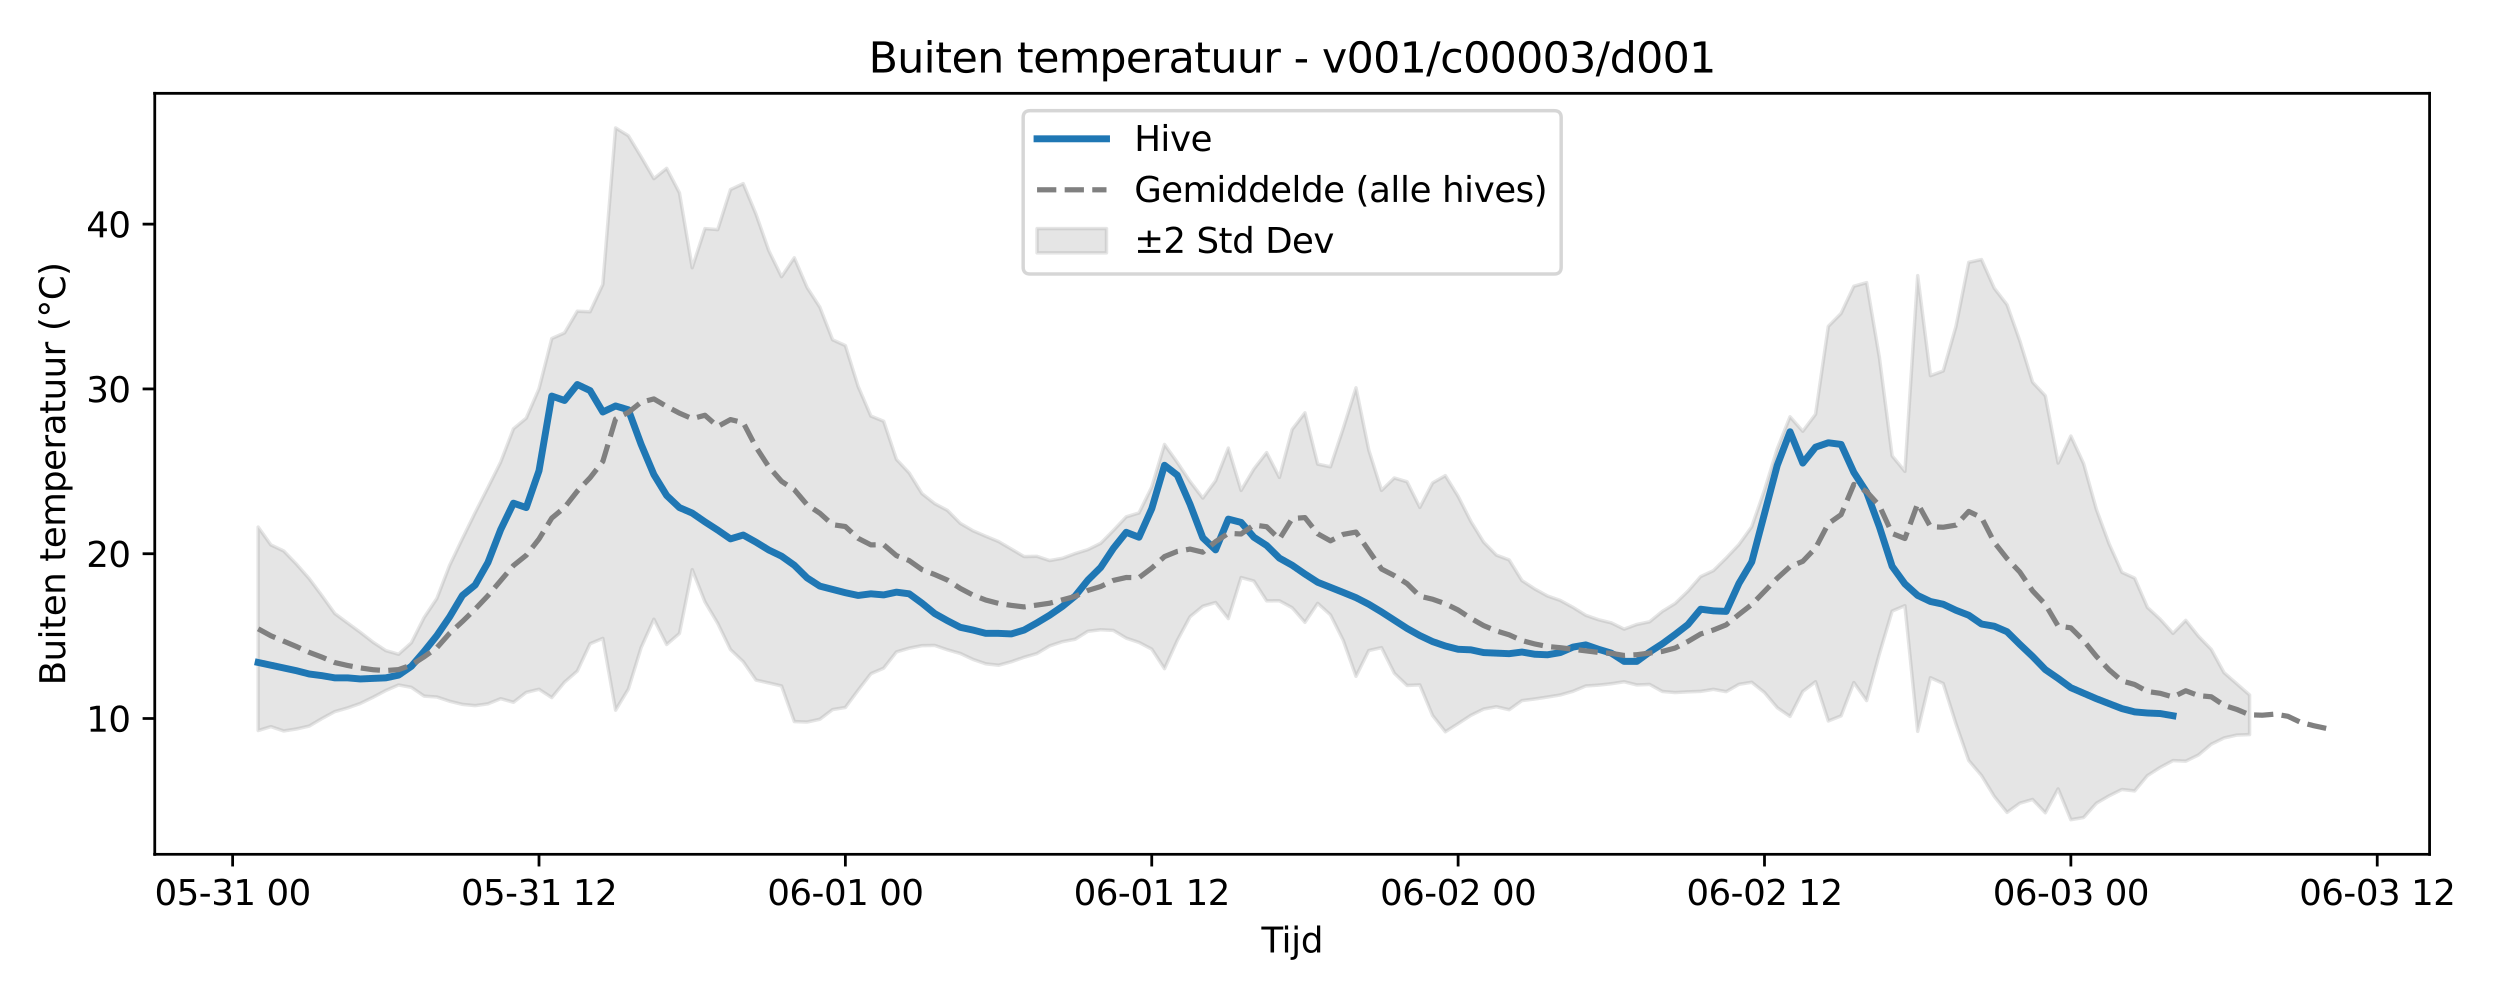 <?xml version="1.0" encoding="utf-8" standalone="no"?>
<!DOCTYPE svg PUBLIC "-//W3C//DTD SVG 1.1//EN"
  "http://www.w3.org/Graphics/SVG/1.1/DTD/svg11.dtd">
<svg xmlns:xlink="http://www.w3.org/1999/xlink" width="720pt" height="288pt" viewBox="0 0 720 288" xmlns="http://www.w3.org/2000/svg" version="1.1">
 <defs>
  <style type="text/css">*{stroke-linejoin: round; stroke-linecap: butt}</style>
 </defs>
 <g id="figure_1">
  <g id="patch_1">
   <path d="M 0 288 
L 720 288 
L 720 0 
L 0 0 
z
" style="fill: #ffffff"/>
  </g>
  <g id="axes_1">
   <g id="patch_2">
    <path d="M 44.57 246.04 
L 699.718 246.04 
L 699.718 26.88 
L 44.57 26.88 
z
" style="fill: #ffffff"/>
   </g>
   <g id="FillBetweenPolyCollection_1">
    <defs>
     <path id="mafaf1f0236" d="M 74.349 -136.209 
L 74.349 -77.598 
L 78.026 -78.73 
L 81.702 -77.476 
L 85.379 -78.054 
L 89.055 -78.889 
L 92.732 -81.057 
L 96.408 -83.054 
L 100.085 -84.105 
L 103.761 -85.395 
L 107.438 -87.184 
L 111.114 -89.134 
L 114.791 -90.727 
L 118.467 -90.047 
L 122.144 -87.52 
L 125.82 -87.263 
L 129.497 -86.037 
L 133.173 -85.136 
L 136.85 -84.778 
L 140.526 -85.296 
L 144.203 -86.785 
L 147.879 -85.745 
L 151.556 -88.594 
L 155.232 -89.489 
L 158.908 -87.082 
L 162.585 -91.539 
L 166.261 -94.733 
L 169.938 -102.599 
L 173.614 -104.147 
L 177.291 -83.462 
L 180.967 -89.549 
L 184.644 -101.487 
L 188.32 -109.662 
L 191.997 -102.379 
L 195.673 -105.554 
L 199.35 -123.949 
L 203.026 -114.654 
L 206.703 -108.478 
L 210.379 -100.929 
L 214.056 -97.42 
L 217.732 -92.135 
L 221.409 -91.308 
L 225.085 -90.444 
L 228.762 -80.182 
L 232.438 -80.052 
L 236.115 -80.852 
L 239.791 -83.643 
L 243.467 -84.246 
L 247.144 -89.214 
L 250.82 -93.976 
L 254.497 -95.57 
L 258.173 -100.243 
L 261.85 -101.325 
L 265.526 -102.056 
L 269.203 -102.113 
L 272.879 -100.852 
L 276.556 -99.803 
L 280.232 -98.083 
L 283.909 -96.818 
L 287.585 -96.413 
L 291.262 -97.418 
L 294.938 -98.711 
L 298.615 -99.766 
L 302.291 -101.98 
L 305.968 -103.198 
L 309.644 -103.898 
L 313.321 -106.19 
L 316.997 -106.634 
L 320.673 -106.436 
L 324.35 -104.211 
L 328.026 -102.979 
L 331.703 -101.054 
L 335.379 -95.421 
L 339.056 -103.541 
L 342.732 -110.378 
L 346.409 -113.392 
L 350.085 -114.474 
L 353.762 -109.835 
L 357.438 -121.669 
L 361.115 -120.664 
L 364.791 -114.949 
L 368.468 -114.971 
L 372.144 -112.98 
L 375.821 -108.771 
L 379.497 -114.234 
L 383.174 -110.917 
L 386.85 -103.578 
L 390.527 -93.223 
L 394.203 -100.642 
L 397.88 -101.481 
L 401.556 -94.111 
L 405.232 -90.589 
L 408.909 -90.745 
L 412.585 -81.924 
L 416.262 -77.248 
L 419.938 -79.58 
L 423.615 -81.986 
L 427.291 -83.786 
L 430.968 -84.459 
L 434.644 -83.599 
L 438.321 -86.228 
L 441.997 -86.689 
L 445.674 -87.251 
L 449.35 -87.849 
L 453.027 -88.907 
L 456.703 -90.441 
L 460.38 -90.683 
L 464.056 -91.083 
L 467.733 -91.65 
L 471.409 -90.733 
L 475.086 -90.885 
L 478.762 -88.855 
L 482.439 -88.542 
L 486.115 -88.742 
L 489.791 -88.882 
L 493.468 -89.466 
L 497.144 -88.799 
L 500.821 -90.916 
L 504.497 -91.505 
L 508.174 -88.54 
L 511.85 -84.179 
L 515.527 -81.658 
L 519.203 -88.871 
L 522.88 -91.66 
L 526.556 -80.353 
L 530.233 -81.822 
L 533.909 -91.415 
L 537.586 -86.228 
L 541.262 -99.674 
L 544.939 -112.008 
L 548.615 -113.565 
L 552.292 -77.364 
L 555.968 -92.825 
L 559.645 -91.159 
L 563.321 -79.538 
L 566.998 -68.97 
L 570.674 -64.642 
L 574.35 -58.621 
L 578.027 -54.022 
L 581.703 -56.68 
L 585.38 -57.75 
L 589.056 -53.906 
L 592.733 -60.795 
L 596.409 -51.922 
L 600.086 -52.56 
L 603.762 -56.667 
L 607.439 -58.809 
L 611.115 -60.629 
L 614.792 -60.218 
L 618.468 -64.631 
L 622.145 -66.988 
L 625.821 -68.95 
L 629.498 -68.78 
L 633.174 -70.579 
L 636.851 -73.675 
L 640.527 -75.474 
L 644.204 -76.301 
L 647.88 -76.436 
L 647.88 -87.846 
L 647.88 -87.846 
L 644.204 -91.066 
L 640.527 -94.266 
L 636.851 -100.968 
L 633.174 -104.75 
L 629.498 -109.343 
L 625.821 -105.588 
L 622.145 -109.659 
L 618.468 -113.063 
L 614.792 -121.491 
L 611.115 -123.166 
L 607.439 -131.337 
L 603.762 -141.283 
L 600.086 -154.46 
L 596.409 -162.428 
L 592.733 -154.64 
L 589.056 -174.002 
L 585.38 -177.932 
L 581.703 -189.85 
L 578.027 -200.237 
L 574.35 -204.993 
L 570.674 -213.255 
L 566.998 -212.453 
L 563.321 -193.997 
L 559.645 -181.157 
L 555.968 -179.802 
L 552.292 -208.624 
L 548.615 -152.249 
L 544.939 -156.707 
L 541.262 -185.048 
L 537.586 -206.607 
L 533.909 -205.563 
L 530.233 -197.747 
L 526.556 -194.018 
L 522.88 -168.701 
L 519.203 -163.806 
L 515.527 -167.968 
L 511.85 -158.781 
L 508.174 -146.848 
L 504.497 -136.291 
L 500.821 -131.185 
L 497.144 -127.29 
L 493.468 -123.663 
L 489.791 -121.942 
L 486.115 -117.743 
L 482.439 -114.192 
L 478.762 -111.935 
L 475.086 -108.933 
L 471.409 -108.159 
L 467.733 -106.812 
L 464.056 -108.622 
L 460.38 -109.52 
L 456.703 -110.801 
L 453.027 -113.081 
L 449.35 -115.088 
L 445.674 -116.364 
L 441.997 -118.394 
L 438.321 -120.799 
L 434.644 -126.743 
L 430.968 -128.127 
L 427.291 -131.874 
L 423.615 -137.832 
L 419.938 -145.074 
L 416.262 -151.022 
L 412.585 -148.922 
L 408.909 -141.864 
L 405.232 -149.251 
L 401.556 -150.34 
L 397.88 -146.766 
L 394.203 -158.408 
L 390.527 -176.313 
L 386.85 -164.625 
L 383.174 -153.557 
L 379.497 -154.33 
L 375.821 -169.104 
L 372.144 -164.329 
L 368.468 -150.496 
L 364.791 -157.66 
L 361.115 -152.929 
L 357.438 -146.76 
L 353.762 -158.955 
L 350.085 -149.547 
L 346.409 -144.55 
L 342.732 -149.35 
L 339.056 -154.853 
L 335.379 -160.006 
L 331.703 -147.736 
L 328.026 -140.274 
L 324.35 -139.156 
L 320.673 -135.258 
L 316.997 -131.535 
L 313.321 -129.719 
L 309.644 -128.575 
L 305.968 -127.219 
L 302.291 -126.561 
L 298.615 -127.781 
L 294.938 -127.706 
L 291.262 -129.88 
L 287.585 -132.038 
L 283.909 -133.554 
L 280.232 -135.136 
L 276.556 -137.281 
L 272.879 -141 
L 269.203 -142.948 
L 265.526 -145.852 
L 261.85 -151.781 
L 258.173 -155.711 
L 254.497 -166.68 
L 250.82 -168.174 
L 247.144 -176.706 
L 243.467 -188.476 
L 239.791 -190.141 
L 236.115 -199.531 
L 232.438 -205.212 
L 228.762 -213.761 
L 225.085 -208.311 
L 221.409 -215.82 
L 217.732 -226.305 
L 214.056 -235.121 
L 210.379 -233.397 
L 206.703 -221.871 
L 203.026 -222.158 
L 199.35 -210.897 
L 195.673 -232.478 
L 191.997 -239.518 
L 188.32 -236.551 
L 184.644 -242.851 
L 180.967 -248.913 
L 177.291 -251.158 
L 173.614 -206.089 
L 169.938 -198.213 
L 166.261 -198.373 
L 162.585 -192.143 
L 158.908 -190.499 
L 155.232 -176.047 
L 151.556 -167.563 
L 147.879 -164.514 
L 144.203 -154.954 
L 140.526 -147.607 
L 136.85 -140.373 
L 133.173 -132.875 
L 129.497 -125.193 
L 125.82 -115.651 
L 122.144 -110.152 
L 118.467 -102.879 
L 114.791 -99.578 
L 111.114 -100.627 
L 107.438 -103.052 
L 103.761 -105.904 
L 100.085 -108.595 
L 96.408 -111.318 
L 92.732 -116.433 
L 89.055 -121.358 
L 85.379 -125.538 
L 81.702 -129.325 
L 78.026 -131.055 
L 74.349 -136.209 
z
" style="stroke: #808080; stroke-opacity: 0.2"/>
    </defs>
    <g clip-path="url(#p4608295ba6)">
     <use xlink:href="#mafaf1f0236" x="0" y="288" style="fill: #808080; fill-opacity: 0.2; stroke: #808080; stroke-opacity: 0.2"/>
    </g>
   </g>
   <g id="matplotlib.axis_1">
    <g id="xtick_1">
     <g id="line2d_1">
      <defs>
       <path id="m8a9561ced7" d="M 0 0 
L 0 3.5 
" style="stroke: #000000; stroke-width: 0.8"/>
      </defs>
      <g>
       <use xlink:href="#m8a9561ced7" x="66.997" y="246.04" style="stroke: #000000; stroke-width: 0.8"/>
      </g>
     </g>
     <g id="text_1">
      <!-- 05-31 00 -->
      <g transform="translate(44.516 260.638) scale(0.1 -0.1)">
       <defs>
        <path id="DejaVuSans-30" d="M 2034 4250 
Q 1547 4250 1301 3770 
Q 1056 3291 1056 2328 
Q 1056 1369 1301 889 
Q 1547 409 2034 409 
Q 2525 409 2770 889 
Q 3016 1369 3016 2328 
Q 3016 3291 2770 3770 
Q 2525 4250 2034 4250 
z
M 2034 4750 
Q 2819 4750 3233 4129 
Q 3647 3509 3647 2328 
Q 3647 1150 3233 529 
Q 2819 -91 2034 -91 
Q 1250 -91 836 529 
Q 422 1150 422 2328 
Q 422 3509 836 4129 
Q 1250 4750 2034 4750 
z
" transform="scale(0.016)"/>
        <path id="DejaVuSans-35" d="M 691 4666 
L 3169 4666 
L 3169 4134 
L 1269 4134 
L 1269 2991 
Q 1406 3038 1543 3061 
Q 1681 3084 1819 3084 
Q 2600 3084 3056 2656 
Q 3513 2228 3513 1497 
Q 3513 744 3044 326 
Q 2575 -91 1722 -91 
Q 1428 -91 1123 -41 
Q 819 9 494 109 
L 494 744 
Q 775 591 1075 516 
Q 1375 441 1709 441 
Q 2250 441 2565 725 
Q 2881 1009 2881 1497 
Q 2881 1984 2565 2268 
Q 2250 2553 1709 2553 
Q 1456 2553 1204 2497 
Q 953 2441 691 2322 
L 691 4666 
z
" transform="scale(0.016)"/>
        <path id="DejaVuSans-2d" d="M 313 2009 
L 1997 2009 
L 1997 1497 
L 313 1497 
L 313 2009 
z
" transform="scale(0.016)"/>
        <path id="DejaVuSans-33" d="M 2597 2516 
Q 3050 2419 3304 2112 
Q 3559 1806 3559 1356 
Q 3559 666 3084 287 
Q 2609 -91 1734 -91 
Q 1441 -91 1130 -33 
Q 819 25 488 141 
L 488 750 
Q 750 597 1062 519 
Q 1375 441 1716 441 
Q 2309 441 2620 675 
Q 2931 909 2931 1356 
Q 2931 1769 2642 2001 
Q 2353 2234 1838 2234 
L 1294 2234 
L 1294 2753 
L 1863 2753 
Q 2328 2753 2575 2939 
Q 2822 3125 2822 3475 
Q 2822 3834 2567 4026 
Q 2313 4219 1838 4219 
Q 1578 4219 1281 4162 
Q 984 4106 628 3988 
L 628 4550 
Q 988 4650 1302 4700 
Q 1616 4750 1894 4750 
Q 2613 4750 3031 4423 
Q 3450 4097 3450 3541 
Q 3450 3153 3228 2886 
Q 3006 2619 2597 2516 
z
" transform="scale(0.016)"/>
        <path id="DejaVuSans-31" d="M 794 531 
L 1825 531 
L 1825 4091 
L 703 3866 
L 703 4441 
L 1819 4666 
L 2450 4666 
L 2450 531 
L 3481 531 
L 3481 0 
L 794 0 
L 794 531 
z
" transform="scale(0.016)"/>
        <path id="DejaVuSans-20" transform="scale(0.016)"/>
       </defs>
       <use xlink:href="#DejaVuSans-30"/>
       <use xlink:href="#DejaVuSans-35" transform="translate(63.623 0)"/>
       <use xlink:href="#DejaVuSans-2d" transform="translate(127.246 0)"/>
       <use xlink:href="#DejaVuSans-33" transform="translate(163.33 0)"/>
       <use xlink:href="#DejaVuSans-31" transform="translate(226.953 0)"/>
       <use xlink:href="#DejaVuSans-20" transform="translate(290.576 0)"/>
       <use xlink:href="#DejaVuSans-30" transform="translate(322.363 0)"/>
       <use xlink:href="#DejaVuSans-30" transform="translate(385.986 0)"/>
      </g>
     </g>
    </g>
    <g id="xtick_2">
     <g id="line2d_2">
      <g>
       <use xlink:href="#m8a9561ced7" x="155.232" y="246.04" style="stroke: #000000; stroke-width: 0.8"/>
      </g>
     </g>
     <g id="text_2">
      <!-- 05-31 12 -->
      <g transform="translate(132.752 260.638) scale(0.1 -0.1)">
       <defs>
        <path id="DejaVuSans-32" d="M 1228 531 
L 3431 531 
L 3431 0 
L 469 0 
L 469 531 
Q 828 903 1448 1529 
Q 2069 2156 2228 2338 
Q 2531 2678 2651 2914 
Q 2772 3150 2772 3378 
Q 2772 3750 2511 3984 
Q 2250 4219 1831 4219 
Q 1534 4219 1204 4116 
Q 875 4013 500 3803 
L 500 4441 
Q 881 4594 1212 4672 
Q 1544 4750 1819 4750 
Q 2544 4750 2975 4387 
Q 3406 4025 3406 3419 
Q 3406 3131 3298 2873 
Q 3191 2616 2906 2266 
Q 2828 2175 2409 1742 
Q 1991 1309 1228 531 
z
" transform="scale(0.016)"/>
       </defs>
       <use xlink:href="#DejaVuSans-30"/>
       <use xlink:href="#DejaVuSans-35" transform="translate(63.623 0)"/>
       <use xlink:href="#DejaVuSans-2d" transform="translate(127.246 0)"/>
       <use xlink:href="#DejaVuSans-33" transform="translate(163.33 0)"/>
       <use xlink:href="#DejaVuSans-31" transform="translate(226.953 0)"/>
       <use xlink:href="#DejaVuSans-20" transform="translate(290.576 0)"/>
       <use xlink:href="#DejaVuSans-31" transform="translate(322.363 0)"/>
       <use xlink:href="#DejaVuSans-32" transform="translate(385.986 0)"/>
      </g>
     </g>
    </g>
    <g id="xtick_3">
     <g id="line2d_3">
      <g>
       <use xlink:href="#m8a9561ced7" x="243.467" y="246.04" style="stroke: #000000; stroke-width: 0.8"/>
      </g>
     </g>
     <g id="text_3">
      <!-- 06-01 00 -->
      <g transform="translate(220.987 260.638) scale(0.1 -0.1)">
       <defs>
        <path id="DejaVuSans-36" d="M 2113 2584 
Q 1688 2584 1439 2293 
Q 1191 2003 1191 1497 
Q 1191 994 1439 701 
Q 1688 409 2113 409 
Q 2538 409 2786 701 
Q 3034 994 3034 1497 
Q 3034 2003 2786 2293 
Q 2538 2584 2113 2584 
z
M 3366 4563 
L 3366 3988 
Q 3128 4100 2886 4159 
Q 2644 4219 2406 4219 
Q 1781 4219 1451 3797 
Q 1122 3375 1075 2522 
Q 1259 2794 1537 2939 
Q 1816 3084 2150 3084 
Q 2853 3084 3261 2657 
Q 3669 2231 3669 1497 
Q 3669 778 3244 343 
Q 2819 -91 2113 -91 
Q 1303 -91 875 529 
Q 447 1150 447 2328 
Q 447 3434 972 4092 
Q 1497 4750 2381 4750 
Q 2619 4750 2861 4703 
Q 3103 4656 3366 4563 
z
" transform="scale(0.016)"/>
       </defs>
       <use xlink:href="#DejaVuSans-30"/>
       <use xlink:href="#DejaVuSans-36" transform="translate(63.623 0)"/>
       <use xlink:href="#DejaVuSans-2d" transform="translate(127.246 0)"/>
       <use xlink:href="#DejaVuSans-30" transform="translate(163.33 0)"/>
       <use xlink:href="#DejaVuSans-31" transform="translate(226.953 0)"/>
       <use xlink:href="#DejaVuSans-20" transform="translate(290.576 0)"/>
       <use xlink:href="#DejaVuSans-30" transform="translate(322.363 0)"/>
       <use xlink:href="#DejaVuSans-30" transform="translate(385.986 0)"/>
      </g>
     </g>
    </g>
    <g id="xtick_4">
     <g id="line2d_4">
      <g>
       <use xlink:href="#m8a9561ced7" x="331.703" y="246.04" style="stroke: #000000; stroke-width: 0.8"/>
      </g>
     </g>
     <g id="text_4">
      <!-- 06-01 12 -->
      <g transform="translate(309.222 260.638) scale(0.1 -0.1)">
       <use xlink:href="#DejaVuSans-30"/>
       <use xlink:href="#DejaVuSans-36" transform="translate(63.623 0)"/>
       <use xlink:href="#DejaVuSans-2d" transform="translate(127.246 0)"/>
       <use xlink:href="#DejaVuSans-30" transform="translate(163.33 0)"/>
       <use xlink:href="#DejaVuSans-31" transform="translate(226.953 0)"/>
       <use xlink:href="#DejaVuSans-20" transform="translate(290.576 0)"/>
       <use xlink:href="#DejaVuSans-31" transform="translate(322.363 0)"/>
       <use xlink:href="#DejaVuSans-32" transform="translate(385.986 0)"/>
      </g>
     </g>
    </g>
    <g id="xtick_5">
     <g id="line2d_5">
      <g>
       <use xlink:href="#m8a9561ced7" x="419.938" y="246.04" style="stroke: #000000; stroke-width: 0.8"/>
      </g>
     </g>
     <g id="text_5">
      <!-- 06-02 00 -->
      <g transform="translate(397.458 260.638) scale(0.1 -0.1)">
       <use xlink:href="#DejaVuSans-30"/>
       <use xlink:href="#DejaVuSans-36" transform="translate(63.623 0)"/>
       <use xlink:href="#DejaVuSans-2d" transform="translate(127.246 0)"/>
       <use xlink:href="#DejaVuSans-30" transform="translate(163.33 0)"/>
       <use xlink:href="#DejaVuSans-32" transform="translate(226.953 0)"/>
       <use xlink:href="#DejaVuSans-20" transform="translate(290.576 0)"/>
       <use xlink:href="#DejaVuSans-30" transform="translate(322.363 0)"/>
       <use xlink:href="#DejaVuSans-30" transform="translate(385.986 0)"/>
      </g>
     </g>
    </g>
    <g id="xtick_6">
     <g id="line2d_6">
      <g>
       <use xlink:href="#m8a9561ced7" x="508.174" y="246.04" style="stroke: #000000; stroke-width: 0.8"/>
      </g>
     </g>
     <g id="text_6">
      <!-- 06-02 12 -->
      <g transform="translate(485.693 260.638) scale(0.1 -0.1)">
       <use xlink:href="#DejaVuSans-30"/>
       <use xlink:href="#DejaVuSans-36" transform="translate(63.623 0)"/>
       <use xlink:href="#DejaVuSans-2d" transform="translate(127.246 0)"/>
       <use xlink:href="#DejaVuSans-30" transform="translate(163.33 0)"/>
       <use xlink:href="#DejaVuSans-32" transform="translate(226.953 0)"/>
       <use xlink:href="#DejaVuSans-20" transform="translate(290.576 0)"/>
       <use xlink:href="#DejaVuSans-31" transform="translate(322.363 0)"/>
       <use xlink:href="#DejaVuSans-32" transform="translate(385.986 0)"/>
      </g>
     </g>
    </g>
    <g id="xtick_7">
     <g id="line2d_7">
      <g>
       <use xlink:href="#m8a9561ced7" x="596.409" y="246.04" style="stroke: #000000; stroke-width: 0.8"/>
      </g>
     </g>
     <g id="text_7">
      <!-- 06-03 00 -->
      <g transform="translate(573.929 260.638) scale(0.1 -0.1)">
       <use xlink:href="#DejaVuSans-30"/>
       <use xlink:href="#DejaVuSans-36" transform="translate(63.623 0)"/>
       <use xlink:href="#DejaVuSans-2d" transform="translate(127.246 0)"/>
       <use xlink:href="#DejaVuSans-30" transform="translate(163.33 0)"/>
       <use xlink:href="#DejaVuSans-33" transform="translate(226.953 0)"/>
       <use xlink:href="#DejaVuSans-20" transform="translate(290.576 0)"/>
       <use xlink:href="#DejaVuSans-30" transform="translate(322.363 0)"/>
       <use xlink:href="#DejaVuSans-30" transform="translate(385.986 0)"/>
      </g>
     </g>
    </g>
    <g id="xtick_8">
     <g id="line2d_8">
      <g>
       <use xlink:href="#m8a9561ced7" x="684.645" y="246.04" style="stroke: #000000; stroke-width: 0.8"/>
      </g>
     </g>
     <g id="text_8">
      <!-- 06-03 12 -->
      <g transform="translate(662.164 260.638) scale(0.1 -0.1)">
       <use xlink:href="#DejaVuSans-30"/>
       <use xlink:href="#DejaVuSans-36" transform="translate(63.623 0)"/>
       <use xlink:href="#DejaVuSans-2d" transform="translate(127.246 0)"/>
       <use xlink:href="#DejaVuSans-30" transform="translate(163.33 0)"/>
       <use xlink:href="#DejaVuSans-33" transform="translate(226.953 0)"/>
       <use xlink:href="#DejaVuSans-20" transform="translate(290.576 0)"/>
       <use xlink:href="#DejaVuSans-31" transform="translate(322.363 0)"/>
       <use xlink:href="#DejaVuSans-32" transform="translate(385.986 0)"/>
      </g>
     </g>
    </g>
    <g id="text_9">
     <!-- Tijd -->
     <g transform="translate(363.294 274.317) scale(0.1 -0.1)">
      <defs>
       <path id="DejaVuSans-54" d="M -19 4666 
L 3928 4666 
L 3928 4134 
L 2272 4134 
L 2272 0 
L 1638 0 
L 1638 4134 
L -19 4134 
L -19 4666 
z
" transform="scale(0.016)"/>
       <path id="DejaVuSans-69" d="M 603 3500 
L 1178 3500 
L 1178 0 
L 603 0 
L 603 3500 
z
M 603 4863 
L 1178 4863 
L 1178 4134 
L 603 4134 
L 603 4863 
z
" transform="scale(0.016)"/>
       <path id="DejaVuSans-6a" d="M 603 3500 
L 1178 3500 
L 1178 -63 
Q 1178 -731 923 -1031 
Q 669 -1331 103 -1331 
L -116 -1331 
L -116 -844 
L 38 -844 
Q 366 -844 484 -692 
Q 603 -541 603 -63 
L 603 3500 
z
M 603 4863 
L 1178 4863 
L 1178 4134 
L 603 4134 
L 603 4863 
z
" transform="scale(0.016)"/>
       <path id="DejaVuSans-64" d="M 2906 2969 
L 2906 4863 
L 3481 4863 
L 3481 0 
L 2906 0 
L 2906 525 
Q 2725 213 2448 61 
Q 2172 -91 1784 -91 
Q 1150 -91 751 415 
Q 353 922 353 1747 
Q 353 2572 751 3078 
Q 1150 3584 1784 3584 
Q 2172 3584 2448 3432 
Q 2725 3281 2906 2969 
z
M 947 1747 
Q 947 1113 1208 752 
Q 1469 391 1925 391 
Q 2381 391 2643 752 
Q 2906 1113 2906 1747 
Q 2906 2381 2643 2742 
Q 2381 3103 1925 3103 
Q 1469 3103 1208 2742 
Q 947 2381 947 1747 
z
" transform="scale(0.016)"/>
      </defs>
      <use xlink:href="#DejaVuSans-54"/>
      <use xlink:href="#DejaVuSans-69" transform="translate(57.959 0)"/>
      <use xlink:href="#DejaVuSans-6a" transform="translate(85.742 0)"/>
      <use xlink:href="#DejaVuSans-64" transform="translate(113.525 0)"/>
     </g>
    </g>
   </g>
   <g id="matplotlib.axis_2">
    <g id="ytick_1">
     <g id="line2d_9">
      <defs>
       <path id="m7473af08a4" d="M 0 0 
L -3.5 0 
" style="stroke: #000000; stroke-width: 0.8"/>
      </defs>
      <g>
       <use xlink:href="#m7473af08a4" x="44.57" y="206.927" style="stroke: #000000; stroke-width: 0.8"/>
      </g>
     </g>
     <g id="text_10">
      <!-- 10 -->
      <g transform="translate(24.845 210.726) scale(0.1 -0.1)">
       <use xlink:href="#DejaVuSans-31"/>
       <use xlink:href="#DejaVuSans-30" transform="translate(63.623 0)"/>
      </g>
     </g>
    </g>
    <g id="ytick_2">
     <g id="line2d_10">
      <g>
       <use xlink:href="#m7473af08a4" x="44.57" y="159.469" style="stroke: #000000; stroke-width: 0.8"/>
      </g>
     </g>
     <g id="text_11">
      <!-- 20 -->
      <g transform="translate(24.845 163.269) scale(0.1 -0.1)">
       <use xlink:href="#DejaVuSans-32"/>
       <use xlink:href="#DejaVuSans-30" transform="translate(63.623 0)"/>
      </g>
     </g>
    </g>
    <g id="ytick_3">
     <g id="line2d_11">
      <g>
       <use xlink:href="#m7473af08a4" x="44.57" y="112.012" style="stroke: #000000; stroke-width: 0.8"/>
      </g>
     </g>
     <g id="text_12">
      <!-- 30 -->
      <g transform="translate(24.845 115.811) scale(0.1 -0.1)">
       <use xlink:href="#DejaVuSans-33"/>
       <use xlink:href="#DejaVuSans-30" transform="translate(63.623 0)"/>
      </g>
     </g>
    </g>
    <g id="ytick_4">
     <g id="line2d_12">
      <g>
       <use xlink:href="#m7473af08a4" x="44.57" y="64.555" style="stroke: #000000; stroke-width: 0.8"/>
      </g>
     </g>
     <g id="text_13">
      <!-- 40 -->
      <g transform="translate(24.845 68.354) scale(0.1 -0.1)">
       <defs>
        <path id="DejaVuSans-34" d="M 2419 4116 
L 825 1625 
L 2419 1625 
L 2419 4116 
z
M 2253 4666 
L 3047 4666 
L 3047 1625 
L 3713 1625 
L 3713 1100 
L 3047 1100 
L 3047 0 
L 2419 0 
L 2419 1100 
L 313 1100 
L 313 1709 
L 2253 4666 
z
" transform="scale(0.016)"/>
       </defs>
       <use xlink:href="#DejaVuSans-34"/>
       <use xlink:href="#DejaVuSans-30" transform="translate(63.623 0)"/>
      </g>
     </g>
    </g>
    <g id="text_14">
     <!-- Buiten temperatuur (°C) -->
     <g transform="translate(18.765 197.355) rotate(-90) scale(0.1 -0.1)">
      <defs>
       <path id="DejaVuSans-42" d="M 1259 2228 
L 1259 519 
L 2272 519 
Q 2781 519 3026 730 
Q 3272 941 3272 1375 
Q 3272 1813 3026 2020 
Q 2781 2228 2272 2228 
L 1259 2228 
z
M 1259 4147 
L 1259 2741 
L 2194 2741 
Q 2656 2741 2882 2914 
Q 3109 3088 3109 3444 
Q 3109 3797 2882 3972 
Q 2656 4147 2194 4147 
L 1259 4147 
z
M 628 4666 
L 2241 4666 
Q 2963 4666 3353 4366 
Q 3744 4066 3744 3513 
Q 3744 3084 3544 2831 
Q 3344 2578 2956 2516 
Q 3422 2416 3680 2098 
Q 3938 1781 3938 1306 
Q 3938 681 3513 340 
Q 3088 0 2303 0 
L 628 0 
L 628 4666 
z
" transform="scale(0.016)"/>
       <path id="DejaVuSans-75" d="M 544 1381 
L 544 3500 
L 1119 3500 
L 1119 1403 
Q 1119 906 1312 657 
Q 1506 409 1894 409 
Q 2359 409 2629 706 
Q 2900 1003 2900 1516 
L 2900 3500 
L 3475 3500 
L 3475 0 
L 2900 0 
L 2900 538 
Q 2691 219 2414 64 
Q 2138 -91 1772 -91 
Q 1169 -91 856 284 
Q 544 659 544 1381 
z
M 1991 3584 
L 1991 3584 
z
" transform="scale(0.016)"/>
       <path id="DejaVuSans-74" d="M 1172 4494 
L 1172 3500 
L 2356 3500 
L 2356 3053 
L 1172 3053 
L 1172 1153 
Q 1172 725 1289 603 
Q 1406 481 1766 481 
L 2356 481 
L 2356 0 
L 1766 0 
Q 1100 0 847 248 
Q 594 497 594 1153 
L 594 3053 
L 172 3053 
L 172 3500 
L 594 3500 
L 594 4494 
L 1172 4494 
z
" transform="scale(0.016)"/>
       <path id="DejaVuSans-65" d="M 3597 1894 
L 3597 1613 
L 953 1613 
Q 991 1019 1311 708 
Q 1631 397 2203 397 
Q 2534 397 2845 478 
Q 3156 559 3463 722 
L 3463 178 
Q 3153 47 2828 -22 
Q 2503 -91 2169 -91 
Q 1331 -91 842 396 
Q 353 884 353 1716 
Q 353 2575 817 3079 
Q 1281 3584 2069 3584 
Q 2775 3584 3186 3129 
Q 3597 2675 3597 1894 
z
M 3022 2063 
Q 3016 2534 2758 2815 
Q 2500 3097 2075 3097 
Q 1594 3097 1305 2825 
Q 1016 2553 972 2059 
L 3022 2063 
z
" transform="scale(0.016)"/>
       <path id="DejaVuSans-6e" d="M 3513 2113 
L 3513 0 
L 2938 0 
L 2938 2094 
Q 2938 2591 2744 2837 
Q 2550 3084 2163 3084 
Q 1697 3084 1428 2787 
Q 1159 2491 1159 1978 
L 1159 0 
L 581 0 
L 581 3500 
L 1159 3500 
L 1159 2956 
Q 1366 3272 1645 3428 
Q 1925 3584 2291 3584 
Q 2894 3584 3203 3211 
Q 3513 2838 3513 2113 
z
" transform="scale(0.016)"/>
       <path id="DejaVuSans-6d" d="M 3328 2828 
Q 3544 3216 3844 3400 
Q 4144 3584 4550 3584 
Q 5097 3584 5394 3201 
Q 5691 2819 5691 2113 
L 5691 0 
L 5113 0 
L 5113 2094 
Q 5113 2597 4934 2840 
Q 4756 3084 4391 3084 
Q 3944 3084 3684 2787 
Q 3425 2491 3425 1978 
L 3425 0 
L 2847 0 
L 2847 2094 
Q 2847 2600 2669 2842 
Q 2491 3084 2119 3084 
Q 1678 3084 1418 2786 
Q 1159 2488 1159 1978 
L 1159 0 
L 581 0 
L 581 3500 
L 1159 3500 
L 1159 2956 
Q 1356 3278 1631 3431 
Q 1906 3584 2284 3584 
Q 2666 3584 2933 3390 
Q 3200 3197 3328 2828 
z
" transform="scale(0.016)"/>
       <path id="DejaVuSans-70" d="M 1159 525 
L 1159 -1331 
L 581 -1331 
L 581 3500 
L 1159 3500 
L 1159 2969 
Q 1341 3281 1617 3432 
Q 1894 3584 2278 3584 
Q 2916 3584 3314 3078 
Q 3713 2572 3713 1747 
Q 3713 922 3314 415 
Q 2916 -91 2278 -91 
Q 1894 -91 1617 61 
Q 1341 213 1159 525 
z
M 3116 1747 
Q 3116 2381 2855 2742 
Q 2594 3103 2138 3103 
Q 1681 3103 1420 2742 
Q 1159 2381 1159 1747 
Q 1159 1113 1420 752 
Q 1681 391 2138 391 
Q 2594 391 2855 752 
Q 3116 1113 3116 1747 
z
" transform="scale(0.016)"/>
       <path id="DejaVuSans-72" d="M 2631 2963 
Q 2534 3019 2420 3045 
Q 2306 3072 2169 3072 
Q 1681 3072 1420 2755 
Q 1159 2438 1159 1844 
L 1159 0 
L 581 0 
L 581 3500 
L 1159 3500 
L 1159 2956 
Q 1341 3275 1631 3429 
Q 1922 3584 2338 3584 
Q 2397 3584 2469 3576 
Q 2541 3569 2628 3553 
L 2631 2963 
z
" transform="scale(0.016)"/>
       <path id="DejaVuSans-61" d="M 2194 1759 
Q 1497 1759 1228 1600 
Q 959 1441 959 1056 
Q 959 750 1161 570 
Q 1363 391 1709 391 
Q 2188 391 2477 730 
Q 2766 1069 2766 1631 
L 2766 1759 
L 2194 1759 
z
M 3341 1997 
L 3341 0 
L 2766 0 
L 2766 531 
Q 2569 213 2275 61 
Q 1981 -91 1556 -91 
Q 1019 -91 701 211 
Q 384 513 384 1019 
Q 384 1609 779 1909 
Q 1175 2209 1959 2209 
L 2766 2209 
L 2766 2266 
Q 2766 2663 2505 2880 
Q 2244 3097 1772 3097 
Q 1472 3097 1187 3025 
Q 903 2953 641 2809 
L 641 3341 
Q 956 3463 1253 3523 
Q 1550 3584 1831 3584 
Q 2591 3584 2966 3190 
Q 3341 2797 3341 1997 
z
" transform="scale(0.016)"/>
       <path id="DejaVuSans-28" d="M 1984 4856 
Q 1566 4138 1362 3434 
Q 1159 2731 1159 2009 
Q 1159 1288 1364 580 
Q 1569 -128 1984 -844 
L 1484 -844 
Q 1016 -109 783 600 
Q 550 1309 550 2009 
Q 550 2706 781 3412 
Q 1013 4119 1484 4856 
L 1984 4856 
z
" transform="scale(0.016)"/>
       <path id="DejaVuSans-b0" d="M 1600 4347 
Q 1350 4347 1178 4173 
Q 1006 4000 1006 3750 
Q 1006 3503 1178 3333 
Q 1350 3163 1600 3163 
Q 1850 3163 2022 3333 
Q 2194 3503 2194 3750 
Q 2194 3997 2020 4172 
Q 1847 4347 1600 4347 
z
M 1600 4750 
Q 1800 4750 1984 4673 
Q 2169 4597 2303 4453 
Q 2447 4313 2519 4134 
Q 2591 3956 2591 3750 
Q 2591 3338 2302 3052 
Q 2013 2766 1594 2766 
Q 1172 2766 890 3047 
Q 609 3328 609 3750 
Q 609 4169 896 4459 
Q 1184 4750 1600 4750 
z
" transform="scale(0.016)"/>
       <path id="DejaVuSans-43" d="M 4122 4306 
L 4122 3641 
Q 3803 3938 3442 4084 
Q 3081 4231 2675 4231 
Q 1875 4231 1450 3742 
Q 1025 3253 1025 2328 
Q 1025 1406 1450 917 
Q 1875 428 2675 428 
Q 3081 428 3442 575 
Q 3803 722 4122 1019 
L 4122 359 
Q 3791 134 3420 21 
Q 3050 -91 2638 -91 
Q 1578 -91 968 557 
Q 359 1206 359 2328 
Q 359 3453 968 4101 
Q 1578 4750 2638 4750 
Q 3056 4750 3426 4639 
Q 3797 4528 4122 4306 
z
" transform="scale(0.016)"/>
       <path id="DejaVuSans-29" d="M 513 4856 
L 1013 4856 
Q 1481 4119 1714 3412 
Q 1947 2706 1947 2009 
Q 1947 1309 1714 600 
Q 1481 -109 1013 -844 
L 513 -844 
Q 928 -128 1133 580 
Q 1338 1288 1338 2009 
Q 1338 2731 1133 3434 
Q 928 4138 513 4856 
z
" transform="scale(0.016)"/>
      </defs>
      <use xlink:href="#DejaVuSans-42"/>
      <use xlink:href="#DejaVuSans-75" transform="translate(68.604 0)"/>
      <use xlink:href="#DejaVuSans-69" transform="translate(131.982 0)"/>
      <use xlink:href="#DejaVuSans-74" transform="translate(159.766 0)"/>
      <use xlink:href="#DejaVuSans-65" transform="translate(198.975 0)"/>
      <use xlink:href="#DejaVuSans-6e" transform="translate(260.498 0)"/>
      <use xlink:href="#DejaVuSans-20" transform="translate(323.877 0)"/>
      <use xlink:href="#DejaVuSans-74" transform="translate(355.664 0)"/>
      <use xlink:href="#DejaVuSans-65" transform="translate(394.873 0)"/>
      <use xlink:href="#DejaVuSans-6d" transform="translate(456.396 0)"/>
      <use xlink:href="#DejaVuSans-70" transform="translate(553.809 0)"/>
      <use xlink:href="#DejaVuSans-65" transform="translate(617.285 0)"/>
      <use xlink:href="#DejaVuSans-72" transform="translate(678.809 0)"/>
      <use xlink:href="#DejaVuSans-61" transform="translate(719.922 0)"/>
      <use xlink:href="#DejaVuSans-74" transform="translate(781.201 0)"/>
      <use xlink:href="#DejaVuSans-75" transform="translate(820.41 0)"/>
      <use xlink:href="#DejaVuSans-75" transform="translate(883.789 0)"/>
      <use xlink:href="#DejaVuSans-72" transform="translate(947.168 0)"/>
      <use xlink:href="#DejaVuSans-20" transform="translate(988.281 0)"/>
      <use xlink:href="#DejaVuSans-28" transform="translate(1020.068 0)"/>
      <use xlink:href="#DejaVuSans-b0" transform="translate(1059.082 0)"/>
      <use xlink:href="#DejaVuSans-43" transform="translate(1109.082 0)"/>
      <use xlink:href="#DejaVuSans-29" transform="translate(1178.906 0)"/>
     </g>
    </g>
   </g>
   <g id="line2d_13">
    <path d="M 74.349 190.791 
L 85.379 193.164 
L 89.055 194.113 
L 92.732 194.588 
L 96.408 195.221 
L 100.085 195.221 
L 103.761 195.537 
L 111.114 195.221 
L 114.791 194.43 
L 118.467 191.899 
L 122.144 187.628 
L 125.82 183.04 
L 129.497 177.662 
L 133.173 171.492 
L 136.85 168.486 
L 140.526 162.001 
L 144.203 152.509 
L 147.879 144.916 
L 151.556 146.181 
L 155.232 135.583 
L 158.908 114.068 
L 162.585 115.334 
L 166.261 110.746 
L 169.938 112.487 
L 173.614 118.656 
L 177.291 116.916 
L 180.967 118.023 
L 184.644 127.989 
L 188.32 136.69 
L 191.997 142.701 
L 195.673 146.181 
L 199.35 147.763 
L 203.026 150.294 
L 206.703 152.667 
L 210.379 155.198 
L 214.056 154.091 
L 217.732 156.147 
L 221.409 158.402 
L 225.085 160.181 
L 228.762 162.791 
L 232.438 166.43 
L 236.115 168.803 
L 243.467 170.701 
L 247.144 171.492 
L 250.82 171.017 
L 254.497 171.334 
L 258.173 170.543 
L 261.85 171.017 
L 265.526 173.707 
L 269.203 176.712 
L 272.879 178.769 
L 276.556 180.667 
L 280.232 181.458 
L 283.909 182.407 
L 287.585 182.407 
L 291.262 182.565 
L 294.938 181.458 
L 298.615 179.402 
L 302.291 177.187 
L 305.968 174.656 
L 309.644 171.65 
L 313.321 167.063 
L 316.997 163.424 
L 320.673 157.888 
L 324.35 153.3 
L 328.026 154.724 
L 331.703 146.498 
L 335.379 134.001 
L 339.056 136.848 
L 342.732 145.232 
L 346.409 154.882 
L 350.085 158.362 
L 353.762 149.503 
L 357.438 150.453 
L 361.115 154.724 
L 364.791 157.097 
L 368.468 160.735 
L 372.144 162.791 
L 375.821 165.323 
L 379.497 167.695 
L 386.85 170.622 
L 390.527 172.125 
L 394.203 174.023 
L 397.88 176.238 
L 405.232 180.984 
L 408.909 183.04 
L 412.585 184.78 
L 416.262 186.046 
L 419.938 186.995 
L 423.615 187.153 
L 427.291 187.944 
L 434.644 188.26 
L 438.321 187.786 
L 441.997 188.419 
L 445.674 188.577 
L 449.35 187.944 
L 453.027 186.362 
L 456.703 185.729 
L 460.38 186.995 
L 464.056 188.102 
L 467.733 190.475 
L 471.409 190.475 
L 475.086 187.786 
L 478.762 185.413 
L 482.439 182.724 
L 486.115 179.876 
L 489.791 175.447 
L 493.468 175.921 
L 497.144 176.08 
L 500.821 168.012 
L 504.497 161.842 
L 511.85 134.001 
L 515.527 124.351 
L 519.203 133.368 
L 522.88 128.78 
L 526.556 127.515 
L 530.233 127.989 
L 533.909 136.057 
L 537.586 141.752 
L 541.262 151.718 
L 544.939 163.108 
L 548.615 168.17 
L 552.292 171.492 
L 555.968 173.232 
L 559.645 174.023 
L 563.321 175.763 
L 566.998 177.187 
L 570.674 179.718 
L 574.35 180.351 
L 578.027 181.933 
L 581.703 185.571 
L 585.38 189.051 
L 589.056 192.848 
L 592.733 195.379 
L 596.409 198.068 
L 603.762 201.232 
L 611.115 204.079 
L 614.792 205.029 
L 618.468 205.345 
L 622.145 205.503 
L 625.821 206.136 
L 625.821 206.136 
" clip-path="url(#p4608295ba6)" style="fill: none; stroke: #1f77b4; stroke-width: 2; stroke-linecap: square"/>
   </g>
   <g id="line2d_14">
    <path d="M 74.349 181.097 
L 78.026 183.108 
L 85.379 186.204 
L 89.055 187.876 
L 92.732 189.255 
L 96.408 190.814 
L 100.085 191.65 
L 103.761 192.351 
L 107.438 192.882 
L 111.114 193.119 
L 114.791 192.848 
L 118.467 191.537 
L 122.144 189.164 
L 125.82 186.543 
L 129.497 182.385 
L 133.173 178.995 
L 136.85 175.424 
L 140.526 171.549 
L 147.879 162.871 
L 151.556 159.921 
L 155.232 155.232 
L 158.908 149.21 
L 162.585 146.159 
L 166.261 141.447 
L 169.938 137.594 
L 173.614 132.882 
L 177.291 120.69 
L 180.967 118.769 
L 184.644 115.831 
L 188.32 114.893 
L 191.997 117.052 
L 195.673 118.984 
L 199.35 120.577 
L 203.026 119.594 
L 206.703 122.826 
L 210.379 120.837 
L 214.056 121.729 
L 217.732 128.78 
L 221.409 134.436 
L 225.085 138.622 
L 228.762 141.029 
L 232.438 145.368 
L 236.115 147.808 
L 239.791 151.108 
L 243.467 151.639 
L 247.144 155.04 
L 250.82 156.925 
L 254.497 156.875 
L 258.173 160.023 
L 261.85 161.447 
L 265.526 164.046 
L 269.203 165.469 
L 272.879 167.074 
L 276.556 169.458 
L 280.232 171.39 
L 283.909 172.814 
L 287.585 173.775 
L 291.262 174.351 
L 294.938 174.791 
L 302.291 173.729 
L 309.644 171.763 
L 313.321 170.046 
L 316.997 168.916 
L 320.673 167.153 
L 324.35 166.317 
L 328.026 166.373 
L 331.703 163.605 
L 335.379 160.287 
L 339.056 158.803 
L 342.732 158.136 
L 346.409 159.029 
L 350.085 155.989 
L 353.762 153.605 
L 357.438 153.786 
L 361.115 151.204 
L 364.791 151.695 
L 368.468 155.266 
L 372.144 149.345 
L 375.821 149.063 
L 379.497 153.718 
L 383.174 155.763 
L 386.85 153.899 
L 390.527 153.232 
L 397.88 163.876 
L 401.556 165.775 
L 405.232 168.08 
L 408.909 171.695 
L 412.585 172.577 
L 416.262 173.865 
L 419.938 175.673 
L 423.615 178.091 
L 427.291 180.17 
L 430.968 181.707 
L 434.644 182.829 
L 438.321 184.486 
L 441.997 185.458 
L 445.674 186.193 
L 449.35 186.532 
L 460.38 187.899 
L 464.056 188.147 
L 467.733 188.769 
L 471.409 188.554 
L 478.762 187.605 
L 482.439 186.633 
L 486.115 184.758 
L 489.791 182.588 
L 493.468 181.436 
L 497.144 179.955 
L 500.821 176.95 
L 504.497 174.102 
L 511.85 166.52 
L 515.527 163.187 
L 519.203 161.662 
L 522.88 157.82 
L 526.556 150.814 
L 530.233 148.215 
L 533.909 139.511 
L 537.586 141.583 
L 541.262 145.639 
L 544.939 153.643 
L 548.615 155.093 
L 552.292 145.006 
L 555.968 151.686 
L 559.645 151.842 
L 563.321 151.232 
L 566.998 147.289 
L 570.674 149.051 
L 574.35 156.193 
L 578.027 160.871 
L 581.703 164.735 
L 585.38 170.159 
L 589.056 174.046 
L 592.733 180.283 
L 596.409 180.825 
L 600.086 184.49 
L 603.762 189.025 
L 607.439 192.927 
L 611.115 196.102 
L 614.792 197.145 
L 618.468 199.153 
L 622.145 199.676 
L 625.821 200.731 
L 629.498 198.938 
L 633.174 200.336 
L 636.851 200.678 
L 640.527 203.13 
L 644.204 204.317 
L 647.88 205.859 
L 651.557 205.978 
L 655.233 205.661 
L 658.909 206.294 
L 662.586 208.034 
L 666.262 208.983 
L 669.939 209.774 
L 669.939 209.774 
" clip-path="url(#p4608295ba6)" style="fill: none; stroke-dasharray: 5.55,2.4; stroke-dashoffset: 0; stroke: #808080; stroke-width: 1.5"/>
   </g>
   <g id="patch_3">
    <path d="M 44.57 246.04 
L 44.57 26.88 
" style="fill: none; stroke: #000000; stroke-width: 0.8; stroke-linejoin: miter; stroke-linecap: square"/>
   </g>
   <g id="patch_4">
    <path d="M 699.718 246.04 
L 699.718 26.88 
" style="fill: none; stroke: #000000; stroke-width: 0.8; stroke-linejoin: miter; stroke-linecap: square"/>
   </g>
   <g id="patch_5">
    <path d="M 44.57 246.04 
L 699.718 246.04 
" style="fill: none; stroke: #000000; stroke-width: 0.8; stroke-linejoin: miter; stroke-linecap: square"/>
   </g>
   <g id="patch_6">
    <path d="M 44.57 26.88 
L 699.718 26.88 
" style="fill: none; stroke: #000000; stroke-width: 0.8; stroke-linejoin: miter; stroke-linecap: square"/>
   </g>
   <g id="text_15">
    <!-- Buiten temperatuur - v001/c00003/d001 -->
    <g transform="translate(250.175 20.88) scale(0.12 -0.12)">
     <defs>
      <path id="DejaVuSans-76" d="M 191 3500 
L 800 3500 
L 1894 563 
L 2988 3500 
L 3597 3500 
L 2284 0 
L 1503 0 
L 191 3500 
z
" transform="scale(0.016)"/>
      <path id="DejaVuSans-2f" d="M 1625 4666 
L 2156 4666 
L 531 -594 
L 0 -594 
L 1625 4666 
z
" transform="scale(0.016)"/>
      <path id="DejaVuSans-63" d="M 3122 3366 
L 3122 2828 
Q 2878 2963 2633 3030 
Q 2388 3097 2138 3097 
Q 1578 3097 1268 2742 
Q 959 2388 959 1747 
Q 959 1106 1268 751 
Q 1578 397 2138 397 
Q 2388 397 2633 464 
Q 2878 531 3122 666 
L 3122 134 
Q 2881 22 2623 -34 
Q 2366 -91 2075 -91 
Q 1284 -91 818 406 
Q 353 903 353 1747 
Q 353 2603 823 3093 
Q 1294 3584 2113 3584 
Q 2378 3584 2631 3529 
Q 2884 3475 3122 3366 
z
" transform="scale(0.016)"/>
     </defs>
     <use xlink:href="#DejaVuSans-42"/>
     <use xlink:href="#DejaVuSans-75" transform="translate(68.604 0)"/>
     <use xlink:href="#DejaVuSans-69" transform="translate(131.982 0)"/>
     <use xlink:href="#DejaVuSans-74" transform="translate(159.766 0)"/>
     <use xlink:href="#DejaVuSans-65" transform="translate(198.975 0)"/>
     <use xlink:href="#DejaVuSans-6e" transform="translate(260.498 0)"/>
     <use xlink:href="#DejaVuSans-20" transform="translate(323.877 0)"/>
     <use xlink:href="#DejaVuSans-74" transform="translate(355.664 0)"/>
     <use xlink:href="#DejaVuSans-65" transform="translate(394.873 0)"/>
     <use xlink:href="#DejaVuSans-6d" transform="translate(456.396 0)"/>
     <use xlink:href="#DejaVuSans-70" transform="translate(553.809 0)"/>
     <use xlink:href="#DejaVuSans-65" transform="translate(617.285 0)"/>
     <use xlink:href="#DejaVuSans-72" transform="translate(678.809 0)"/>
     <use xlink:href="#DejaVuSans-61" transform="translate(719.922 0)"/>
     <use xlink:href="#DejaVuSans-74" transform="translate(781.201 0)"/>
     <use xlink:href="#DejaVuSans-75" transform="translate(820.41 0)"/>
     <use xlink:href="#DejaVuSans-75" transform="translate(883.789 0)"/>
     <use xlink:href="#DejaVuSans-72" transform="translate(947.168 0)"/>
     <use xlink:href="#DejaVuSans-20" transform="translate(988.281 0)"/>
     <use xlink:href="#DejaVuSans-2d" transform="translate(1020.068 0)"/>
     <use xlink:href="#DejaVuSans-20" transform="translate(1056.152 0)"/>
     <use xlink:href="#DejaVuSans-76" transform="translate(1087.939 0)"/>
     <use xlink:href="#DejaVuSans-30" transform="translate(1147.119 0)"/>
     <use xlink:href="#DejaVuSans-30" transform="translate(1210.742 0)"/>
     <use xlink:href="#DejaVuSans-31" transform="translate(1274.365 0)"/>
     <use xlink:href="#DejaVuSans-2f" transform="translate(1337.988 0)"/>
     <use xlink:href="#DejaVuSans-63" transform="translate(1371.68 0)"/>
     <use xlink:href="#DejaVuSans-30" transform="translate(1426.66 0)"/>
     <use xlink:href="#DejaVuSans-30" transform="translate(1490.283 0)"/>
     <use xlink:href="#DejaVuSans-30" transform="translate(1553.906 0)"/>
     <use xlink:href="#DejaVuSans-30" transform="translate(1617.529 0)"/>
     <use xlink:href="#DejaVuSans-33" transform="translate(1681.152 0)"/>
     <use xlink:href="#DejaVuSans-2f" transform="translate(1744.775 0)"/>
     <use xlink:href="#DejaVuSans-64" transform="translate(1778.467 0)"/>
     <use xlink:href="#DejaVuSans-30" transform="translate(1841.943 0)"/>
     <use xlink:href="#DejaVuSans-30" transform="translate(1905.566 0)"/>
     <use xlink:href="#DejaVuSans-31" transform="translate(1969.189 0)"/>
    </g>
   </g>
   <g id="legend_1">
    <g id="patch_7">
     <path d="M 296.672 78.914 
L 447.616 78.914 
Q 449.616 78.914 449.616 76.914 
L 449.616 33.88 
Q 449.616 31.88 447.616 31.88 
L 296.672 31.88 
Q 294.672 31.88 294.672 33.88 
L 294.672 76.914 
Q 294.672 78.914 296.672 78.914 
z
" style="fill: #ffffff; opacity: 0.8; stroke: #cccccc; stroke-linejoin: miter"/>
    </g>
    <g id="line2d_15">
     <path d="M 298.672 39.978 
L 308.672 39.978 
L 318.672 39.978 
" style="fill: none; stroke: #1f77b4; stroke-width: 2; stroke-linecap: square"/>
    </g>
    <g id="text_16">
     <!-- Hive -->
     <g transform="translate(326.672 43.478) scale(0.1 -0.1)">
      <defs>
       <path id="DejaVuSans-48" d="M 628 4666 
L 1259 4666 
L 1259 2753 
L 3553 2753 
L 3553 4666 
L 4184 4666 
L 4184 0 
L 3553 0 
L 3553 2222 
L 1259 2222 
L 1259 0 
L 628 0 
L 628 4666 
z
" transform="scale(0.016)"/>
      </defs>
      <use xlink:href="#DejaVuSans-48"/>
      <use xlink:href="#DejaVuSans-69" transform="translate(75.195 0)"/>
      <use xlink:href="#DejaVuSans-76" transform="translate(102.979 0)"/>
      <use xlink:href="#DejaVuSans-65" transform="translate(162.158 0)"/>
     </g>
    </g>
    <g id="line2d_16">
     <path d="M 298.672 54.657 
L 308.672 54.657 
L 318.672 54.657 
" style="fill: none; stroke-dasharray: 5.55,2.4; stroke-dashoffset: 0; stroke: #808080; stroke-width: 1.5"/>
    </g>
    <g id="text_17">
     <!-- Gemiddelde (alle hives) -->
     <g transform="translate(326.672 58.157) scale(0.1 -0.1)">
      <defs>
       <path id="DejaVuSans-47" d="M 3809 666 
L 3809 1919 
L 2778 1919 
L 2778 2438 
L 4434 2438 
L 4434 434 
Q 4069 175 3628 42 
Q 3188 -91 2688 -91 
Q 1594 -91 976 548 
Q 359 1188 359 2328 
Q 359 3472 976 4111 
Q 1594 4750 2688 4750 
Q 3144 4750 3555 4637 
Q 3966 4525 4313 4306 
L 4313 3634 
Q 3963 3931 3569 4081 
Q 3175 4231 2741 4231 
Q 1884 4231 1454 3753 
Q 1025 3275 1025 2328 
Q 1025 1384 1454 906 
Q 1884 428 2741 428 
Q 3075 428 3337 486 
Q 3600 544 3809 666 
z
" transform="scale(0.016)"/>
       <path id="DejaVuSans-6c" d="M 603 4863 
L 1178 4863 
L 1178 0 
L 603 0 
L 603 4863 
z
" transform="scale(0.016)"/>
       <path id="DejaVuSans-68" d="M 3513 2113 
L 3513 0 
L 2938 0 
L 2938 2094 
Q 2938 2591 2744 2837 
Q 2550 3084 2163 3084 
Q 1697 3084 1428 2787 
Q 1159 2491 1159 1978 
L 1159 0 
L 581 0 
L 581 4863 
L 1159 4863 
L 1159 2956 
Q 1366 3272 1645 3428 
Q 1925 3584 2291 3584 
Q 2894 3584 3203 3211 
Q 3513 2838 3513 2113 
z
" transform="scale(0.016)"/>
       <path id="DejaVuSans-73" d="M 2834 3397 
L 2834 2853 
Q 2591 2978 2328 3040 
Q 2066 3103 1784 3103 
Q 1356 3103 1142 2972 
Q 928 2841 928 2578 
Q 928 2378 1081 2264 
Q 1234 2150 1697 2047 
L 1894 2003 
Q 2506 1872 2764 1633 
Q 3022 1394 3022 966 
Q 3022 478 2636 193 
Q 2250 -91 1575 -91 
Q 1294 -91 989 -36 
Q 684 19 347 128 
L 347 722 
Q 666 556 975 473 
Q 1284 391 1588 391 
Q 1994 391 2212 530 
Q 2431 669 2431 922 
Q 2431 1156 2273 1281 
Q 2116 1406 1581 1522 
L 1381 1569 
Q 847 1681 609 1914 
Q 372 2147 372 2553 
Q 372 3047 722 3315 
Q 1072 3584 1716 3584 
Q 2034 3584 2315 3537 
Q 2597 3491 2834 3397 
z
" transform="scale(0.016)"/>
      </defs>
      <use xlink:href="#DejaVuSans-47"/>
      <use xlink:href="#DejaVuSans-65" transform="translate(77.49 0)"/>
      <use xlink:href="#DejaVuSans-6d" transform="translate(139.014 0)"/>
      <use xlink:href="#DejaVuSans-69" transform="translate(236.426 0)"/>
      <use xlink:href="#DejaVuSans-64" transform="translate(264.209 0)"/>
      <use xlink:href="#DejaVuSans-64" transform="translate(327.686 0)"/>
      <use xlink:href="#DejaVuSans-65" transform="translate(391.162 0)"/>
      <use xlink:href="#DejaVuSans-6c" transform="translate(452.686 0)"/>
      <use xlink:href="#DejaVuSans-64" transform="translate(480.469 0)"/>
      <use xlink:href="#DejaVuSans-65" transform="translate(543.945 0)"/>
      <use xlink:href="#DejaVuSans-20" transform="translate(605.469 0)"/>
      <use xlink:href="#DejaVuSans-28" transform="translate(637.256 0)"/>
      <use xlink:href="#DejaVuSans-61" transform="translate(676.27 0)"/>
      <use xlink:href="#DejaVuSans-6c" transform="translate(737.549 0)"/>
      <use xlink:href="#DejaVuSans-6c" transform="translate(765.332 0)"/>
      <use xlink:href="#DejaVuSans-65" transform="translate(793.115 0)"/>
      <use xlink:href="#DejaVuSans-20" transform="translate(854.639 0)"/>
      <use xlink:href="#DejaVuSans-68" transform="translate(886.426 0)"/>
      <use xlink:href="#DejaVuSans-69" transform="translate(949.805 0)"/>
      <use xlink:href="#DejaVuSans-76" transform="translate(977.588 0)"/>
      <use xlink:href="#DejaVuSans-65" transform="translate(1036.768 0)"/>
      <use xlink:href="#DejaVuSans-73" transform="translate(1098.291 0)"/>
      <use xlink:href="#DejaVuSans-29" transform="translate(1150.391 0)"/>
     </g>
    </g>
    <g id="patch_8">
     <path d="M 298.672 72.835 
L 318.672 72.835 
L 318.672 65.835 
L 298.672 65.835 
z
" style="fill: #808080; fill-opacity: 0.2; stroke: #808080; stroke-opacity: 0.2; stroke-linejoin: miter"/>
    </g>
    <g id="text_18">
     <!-- ±2 Std Dev -->
     <g transform="translate(326.672 72.835) scale(0.1 -0.1)">
      <defs>
       <path id="DejaVuSans-b1" d="M 2944 4013 
L 2944 2803 
L 4684 2803 
L 4684 2272 
L 2944 2272 
L 2944 1063 
L 2419 1063 
L 2419 2272 
L 678 2272 
L 678 2803 
L 2419 2803 
L 2419 4013 
L 2944 4013 
z
M 678 531 
L 4684 531 
L 4684 0 
L 678 0 
L 678 531 
z
" transform="scale(0.016)"/>
       <path id="DejaVuSans-53" d="M 3425 4513 
L 3425 3897 
Q 3066 4069 2747 4153 
Q 2428 4238 2131 4238 
Q 1616 4238 1336 4038 
Q 1056 3838 1056 3469 
Q 1056 3159 1242 3001 
Q 1428 2844 1947 2747 
L 2328 2669 
Q 3034 2534 3370 2195 
Q 3706 1856 3706 1288 
Q 3706 609 3251 259 
Q 2797 -91 1919 -91 
Q 1588 -91 1214 -16 
Q 841 59 441 206 
L 441 856 
Q 825 641 1194 531 
Q 1563 422 1919 422 
Q 2459 422 2753 634 
Q 3047 847 3047 1241 
Q 3047 1584 2836 1778 
Q 2625 1972 2144 2069 
L 1759 2144 
Q 1053 2284 737 2584 
Q 422 2884 422 3419 
Q 422 4038 858 4394 
Q 1294 4750 2059 4750 
Q 2388 4750 2728 4690 
Q 3069 4631 3425 4513 
z
" transform="scale(0.016)"/>
       <path id="DejaVuSans-44" d="M 1259 4147 
L 1259 519 
L 2022 519 
Q 2988 519 3436 956 
Q 3884 1394 3884 2338 
Q 3884 3275 3436 3711 
Q 2988 4147 2022 4147 
L 1259 4147 
z
M 628 4666 
L 1925 4666 
Q 3281 4666 3915 4102 
Q 4550 3538 4550 2338 
Q 4550 1131 3912 565 
Q 3275 0 1925 0 
L 628 0 
L 628 4666 
z
" transform="scale(0.016)"/>
      </defs>
      <use xlink:href="#DejaVuSans-b1"/>
      <use xlink:href="#DejaVuSans-32" transform="translate(83.789 0)"/>
      <use xlink:href="#DejaVuSans-20" transform="translate(147.412 0)"/>
      <use xlink:href="#DejaVuSans-53" transform="translate(179.199 0)"/>
      <use xlink:href="#DejaVuSans-74" transform="translate(242.676 0)"/>
      <use xlink:href="#DejaVuSans-64" transform="translate(281.885 0)"/>
      <use xlink:href="#DejaVuSans-20" transform="translate(345.361 0)"/>
      <use xlink:href="#DejaVuSans-44" transform="translate(377.148 0)"/>
      <use xlink:href="#DejaVuSans-65" transform="translate(454.15 0)"/>
      <use xlink:href="#DejaVuSans-76" transform="translate(515.674 0)"/>
     </g>
    </g>
   </g>
  </g>
 </g>
 <defs>
  <clipPath id="p4608295ba6">
   <rect x="44.57" y="26.88" width="655.148" height="219.16"/>
  </clipPath>
 </defs>
</svg>

